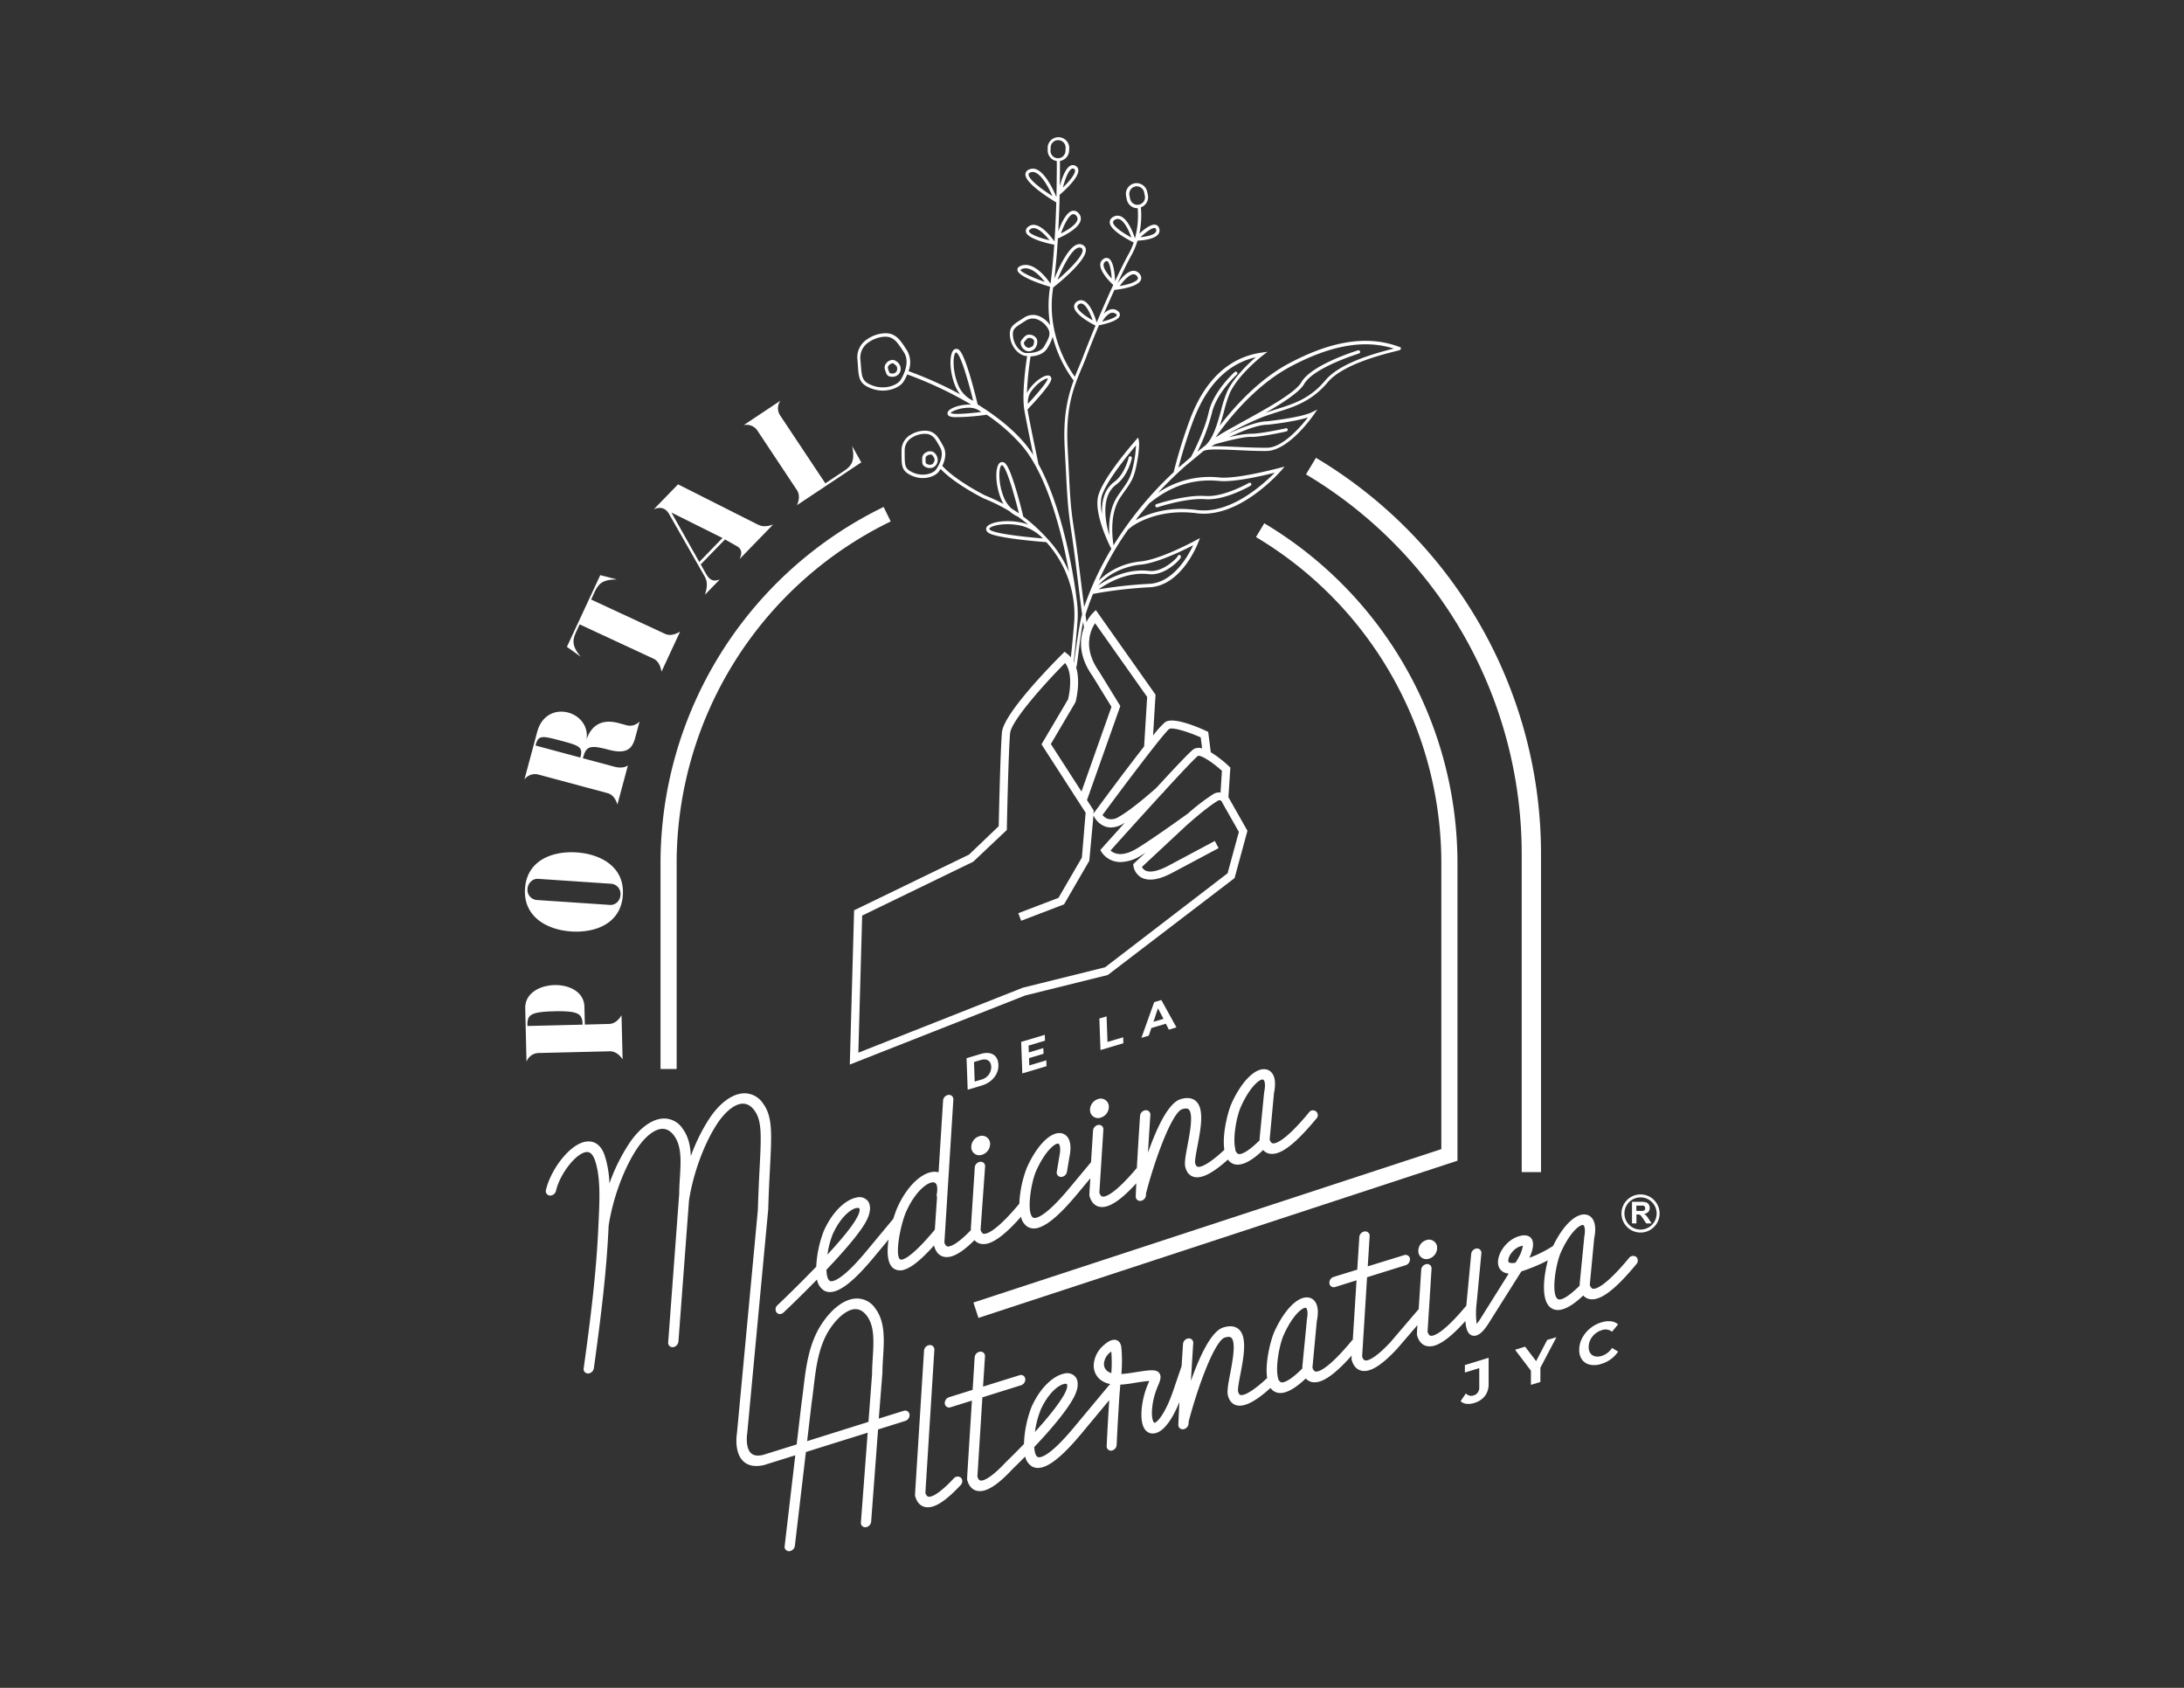<svg id="Capa_1" data-name="Capa 1" xmlns="http://www.w3.org/2000/svg" viewBox="0 0 792 612"><rect x="0" y="0" width="792" height="612" fill="#333333" stroke="none"/><defs><style>.cls-1{fill:#fff;}</style></defs><path class="cls-1" d="M327.68,511.57l-9,2.8L320,497.71c0-1.81.12-3.74.24-5.61.39-6.31.79-12.83-2.79-17.63a8,8,0,0,0-7.7-3.58c-3.92.48-8.17,3.75-11.67,9-4.78,7.13-5.81,15.79-6.72,23.44-.22,1.85-.44,3.67-.71,5.49l-1.75,14.92-12.31,3.84c-2,.42-3.38.18-4.31-.74-1.75-1.72-1.55-5.61-1.31-7.11l7.62-81.25c.16-5.8.41-10.62.63-14.87.64-12.54,1-18.83-2.55-23.54a8,8,0,0,0-7.7-3.58c-3.93.49-8.17,3.75-11.67,9a65.87,65.87,0,0,0-6.78,13.72c-.15-3.68-.86-7.15-3-10a8,8,0,0,0-7.71-3.58c-3.92.49-8.17,3.76-11.66,9A67.09,67.09,0,0,0,221,429.11a36.84,36.84,0,0,0-1.76-10.28c-1.8-5.06-5.2-5.2-7.06-4.83-5.95,1.17-12.61,10.5-14.18,17.44a1.6,1.6,0,0,0,1.38,2.06,2.22,2.22,0,0,0,2.25-1.73c1.34-5.94,7-13.31,10.73-14,.54-.1,2.19-.43,3.35,2.84,2.13,6,1.73,14.36,1.39,21.75l-.11,2.4c-.73,17-3,34.68-5.32,51.35a1.58,1.58,0,0,0,1.58,1.9,1.77,1.77,0,0,0,.56-.09,2.29,2.29,0,0,0,1.55-1.83c2.3-16.71,4.61-34.47,5.35-51.59,1.49-9.92,5.57-21,10.39-28.15,2.72-4.05,5.93-6.67,8.59-7,1.79-.22,3.38.58,4.71,2.37,2.86,3.84,2.52,9.44,2.15,15.37-.12,1.93-.24,3.92-.24,5.71l-4,53.9a1.58,1.58,0,0,0,1.72,1.77,1.72,1.72,0,0,0,.44-.09,2.28,2.28,0,0,0,1.56-2l3.81-50.81s0-.08,0-.13c1.49-9.94,5.57-21,10.4-28.22,2.72-4.06,5.93-6.67,8.59-7,1.79-.23,3.38.57,4.72,2.37,2.81,3.77,2.52,9.27,1.9,21.32-.22,4.27-.46,9.11-.62,14.83l-7.59,81c-.05.27-1.1,6.72,2.21,10,1.72,1.7,4.18,2.22,7.51,1.51l11.44-3.57-3.85,32.91a1.58,1.58,0,0,0,1.63,1.86,2.36,2.36,0,0,0,.52-.09,2.28,2.28,0,0,0,1.55-1.87l4-34,22.4-7L312.2,552a1.58,1.58,0,0,0,1.71,1.77,2.24,2.24,0,0,0,2-2l2.51-33.47,9.85-3.08a2.23,2.23,0,0,0,1.55-2.39A1.59,1.59,0,0,0,327.68,511.57Zm-11.19-19.16c-.12,1.93-.25,3.92-.24,5.71l-1.31,17.43-22.24,7,1.61-13.75c.27-1.8.49-3.66.72-5.56.89-7.51,1.82-15.28,6-21.52,2.72-4.05,6-6.66,8.59-7,1.8-.22,3.38.58,4.72,2.38C317.2,480.88,316.85,486.48,316.49,492.41Z"/><path class="cls-1" d="M283.32,476.39a2.08,2.08,0,0,0,.85-.51c.47-.43,5.93-5.6,12.11-11.93a5.9,5.9,0,0,0,2.55,4c3.78,2.08,9.55-1.8,18.18-12.22l5.22-6.27v0c-.68,4.66-.49,9.21,2.15,10.68a4.43,4.43,0,0,0,3.6.22c2.72-.86,6.23-3.74,10.72-8.75l.07.24c.82,2.89,2.54,3.72,3.83,3.91a5.85,5.85,0,0,0,2.61-.26c2.26-.71,4.94-2.63,8.18-5.83a4.1,4.1,0,0,0,2.72,1.4,5.88,5.88,0,0,0,2.43-.29c3-.95,6.87-4.09,11.72-9.6a5.56,5.56,0,0,0,2.45,3.7,4.91,4.91,0,0,0,4,.24c3.53-1.1,8.15-5.18,14.16-12.44l4.53-5.43-.29,4.48-.07,1.69.07.28c.85,3,2.66,3.78,4,3.93a6,6,0,0,0,2.43-.29c2.79-.87,6.24-3.6,10.53-8.28-.09,1.71-.16,3.29-.21,4.68a1.57,1.57,0,0,0,1.78,1.69,1.72,1.72,0,0,0,.38-.08,2.27,2.27,0,0,0,1.56-2c0-.19,0-.41,0-.61,3.64-13.9,9.67-29.48,13.11-30.55,1.7-.53,2.2-.09,2.36.06,1.77,1.6.46,8.49-.41,13.05-.76,4.05-1.18,6.41-.79,7.93.65,2.54,2.2,3.34,3.38,3.57,2.8.53,6.77-1.56,12.06-6.35h0a4.06,4.06,0,0,0,1.24,1.2c3.53,2.22,8.54-1.79,11.54-4.66a4,4,0,0,0,2.78,1.39,6.13,6.13,0,0,0,2.33-.29c3.52-1.1,8.1-5.15,14.12-12.42a1.76,1.76,0,1,0-2.68-2.22c-8.77,10.59-12.12,11.2-12.92,11.13-.22,0-.83-.07-1.28-1.42v0l1.57-16.79c1.48-7.17-1.78-8.41-2.82-8.62-3.84-.77-8.9,4.21-12.61,12.44-1.26,2.84-3.43,11.13-2.57,16.73h0c-5.16,4.84-8.33,6.39-9.58,6.15-.18,0-.65-.12-1-1.27-.2-.8.38-3.84.84-6.28,1.2-6.3,2.56-13.45-.56-16.26-1.34-1.2-3.24-1.43-5.64-.68-4.42,1.38-8.65,10.6-11.75,19.37q.36-6.09.86-13.63a1.58,1.58,0,0,0-1.74-1.75,2.23,2.23,0,0,0-2,2.05q-.72,11-1.16,18.87c-8.35,9.93-11.56,10.48-12.34,10.39-.2,0-.81-.08-1.25-1.42l1.45-22.83a1.58,1.58,0,0,0-1.74-1.75,2.27,2.27,0,0,0-2,2.06l-.74,11.46-7.6,9.12c-10.15,12.27-13.05,11.16-13.35,11-2.56-1.43-.86-12.72,1.08-17,3.3-7.35,6.9-10.08,8-9.85.43.09,1.09,1.36.36,4.8l-.89,5.33a1.59,1.59,0,0,0,1.52,1.95,2.22,2.22,0,0,0,2.15-1.86l.88-5.23c1.53-7.26-1.75-8.52-2.79-8.74-3.85-.79-8.92,4.22-12.61,12.45a41,41,0,0,0-2.75,13.07c-8.69,10.45-12,11-12.8,10.92-.21,0-.81-.08-1.25-1.41L357.23,423a1.58,1.58,0,0,0-1.74-1.75,2.27,2.27,0,0,0-2,2.06l-1.41,21.84,0,.89c-5.57,5.78-7.84,6-8.41,5.92s-.91-.54-1.2-1.41l3.25-51.83A1.57,1.57,0,0,0,344,397a2.24,2.24,0,0,0-2,2l-1.64,26.09a2.72,2.72,0,0,0-.51-.13c-4-.74-10.21,3.49-14.49,13a39.25,39.25,0,0,0-1.39,3.92h0l-9.63,11.6c-10.15,12.26-13.06,11.14-13.35,11-.85-.48-1.23-2-1.29-4.09,5.95-6.23,11.85-13,14.2-17.2s1.59-6.48,1-7.47a3.92,3.92,0,0,0-4.3-1.5c-3.25.59-8.28,4.15-11.84,12.07a41,41,0,0,0-2.76,13c-7.08,7.36-13.93,13.84-14.05,13.95a2,2,0,0,0-.31,2.7A1.64,1.64,0,0,0,283.32,476.39ZM450,401.28c2.9-6.45,6-9.36,7.51-9.82a1.21,1.21,0,0,1,.52,0c.44.09,1.09,1.35.38,4.71l-1.6,16.31-.05,1c-4.42,4.4-7,5.4-7.89,4.85a2.34,2.34,0,0,1-.88-1.35c0-.05,0-.11,0-.17a1.62,1.62,0,0,0-.09-.38c0-.05,0-.09,0-.14C447.05,412.41,448.43,404.73,450,401.28Zm-121.3,37.88c3.33-7.4,7.93-10.81,10-10.43,1.28.24,1.36,2.38,1,4.3a1.8,1.8,0,0,0,.11,1L339,445.88c-10,12-12.41,10.87-12.51,10.81C324.42,455.53,326.41,444.24,328.69,439.16ZM302,447.47c2.49-5.51,5.89-8.64,8.19-9.36l.44-.1c.17,0,.78-.12,1,.15s.23,1.41-1,3.58c-1.76,3.21-5.92,8.14-10.57,13.17A31.85,31.85,0,0,1,302,447.47Z"/><path class="cls-1" d="M345.85,536.08c-6.06,6.48-8.47,6.7-9.07,6.62s-.91-.55-1.2-1.41l3.25-51.83a1.58,1.58,0,0,0-1.74-1.74,2.21,2.21,0,0,0-2,2L331.9,540.6l-.08,1.69.08.28c.82,2.89,2.54,3.72,3.84,3.91a6,6,0,0,0,2.61-.26c2.68-.84,5.93-3.36,10-7.72a1.93,1.93,0,0,0,.12-2.69A1.87,1.87,0,0,0,345.85,536.08Z"/><path class="cls-1" d="M593.34,455.72a1.91,1.91,0,0,0-2.64.46c-8.75,10.59-12.1,11.18-12.92,11.13-.2,0-.8-.08-1.26-1.43,0,0,0,0,0-.05l1.59-16.78c1.46-7.16-1.78-8.41-2.82-8.62-3.66-.75-8.44,3.77-12.08,11.33,0,0,0,0,0,0a44.46,44.46,0,0,1-8.6,4.31c1-2.1,2-5.26.73-7-.6-.82-1.89-1.64-4.62-.79-4.78,1.49-8,6.79-7.43,10.18a3.72,3.72,0,0,0,2.51,3.05,5.84,5.84,0,0,0,1.31.29l-9.79,15.63a18.92,18.92,0,0,1-1.82,2.59,29.31,29.31,0,0,1,0-7.6l1.7-17.94a1.6,1.6,0,0,0-1.69-1.8,2.25,2.25,0,0,0-2,2l-1.69,17.9c0,.28-.06.56-.07.83-8.72,10.48-12,11-12.82,10.94-.2,0-.81-.09-1.24-1.43l.45-7.19.14-2.11.85-13.53a1.57,1.57,0,0,0-1.74-1.75,2.27,2.27,0,0,0-2,2.05l-.92,14.28-10.25,12c-6.06,6.48-8.47,6.7-9.06,6.62s-.92-.56-1.2-1.42l1.79-28.75,14-4.37a2.22,2.22,0,0,0,1.54-2.39,1.59,1.59,0,0,0-2.13-1.25L496,459.17h0l.68-10.91a1.58,1.58,0,0,0-1.74-1.75,2.23,2.23,0,0,0-2,2.05l-.75,11.8h0L483.64,463a2.23,2.23,0,0,0-1.54,2.4,1.58,1.58,0,0,0,2.13,1.24l7.7-2.4-1.36,21.55a2.78,2.78,0,0,0-.43.41c-8.78,10.59-12.12,11.2-12.93,11.12-.21,0-.82-.06-1.27-1.41v0l1.57-16.79c1.49-7.16-1.77-8.41-2.81-8.62-3.84-.77-8.91,4.21-12.61,12.46-1.26,2.82-3.43,11.1-2.58,16.71h0c-5.16,4.84-8.33,6.39-9.59,6.15-.18,0-.65-.12-.94-1.27-.21-.8.37-3.83.84-6.28,1.2-6.3,2.55-13.45-.57-16.26-1.33-1.2-3.23-1.43-5.64-.68-4.42,1.38-8.65,10.6-11.74,19.37.1-1.66.2-3.4.32-5.23h0s0-.08,0-.14v-.05c.16-2.58.33-5.31.52-8.21A1.58,1.58,0,0,0,431,485.3a2.24,2.24,0,0,0-2,2.05c-.18,2.83-.35,5.48-.51,8v0l-3.05,8.93c-3.05,8.92-6.1,11.69-6.81,11.62-.17,0-1.25-1.14-.79-5.58a26.14,26.14,0,0,1,2.13-7.91c.72-1.75,1.33-3.26.45-4.51-1.05-1.45-3.21-1.18-8-.45l-1.07.17c-.76.12-1.51.24-2.27.34s-1.63.18-2.43.24a54.23,54.23,0,0,0,0-9.62c-.29-2.49-1.87-2.78-2.53-2.78-1.41,0-2.78,1-3.91,2a10.2,10.2,0,0,0-3.54,6.64,6.54,6.54,0,0,0,2.12,5.63,8,8,0,0,0,3.9,1.78v0a1.87,1.87,0,0,0-.53.45l-12.49,15c-10.14,12.26-13.05,11.16-13.35,11-.78-.42-1.16-1.8-1.26-3.62,5.11-5.38,11.29-12.43,14.17-17.67,2.31-4.2,1.59-6.48,1-7.45a3.9,3.9,0,0,0-4.31-1.5c-3.22.6-8.26,4.12-11.84,12.07a41.2,41.2,0,0,0-2.75,13.45c-3.66,3.8-6.5,6.52-6.62,6.64-6.06,6.48-8.48,6.7-9.07,6.62s-.9-.56-1.2-1.43l1.81-28.74,14-4.38a2.23,2.23,0,0,0,1.55-2.39,1.59,1.59,0,0,0-2.14-1.24l-13.17,4.11h0l.7-10.92a1.58,1.58,0,0,0-1.74-1.75,2.25,2.25,0,0,0-2,2.05l-.74,11.8h0l-8.55,2.67a2.25,2.25,0,0,0-1.54,2.39,1.59,1.59,0,0,0,2.14,1.24l7.69-2.4-1.68,26.88-.07,1.7.06.27c.82,2.89,2.54,3.73,3.85,3.92a6,6,0,0,0,2.61-.26c2.67-.84,5.91-3.34,9.91-7.63.22-.22,2.08-2,4.65-4.61a5.54,5.54,0,0,0,2.44,3.6c3.79,2.09,9.56-1.78,18.19-12.2l9.83-11.82v0c-.3,5-.66,10.86-.91,16.55A1.57,1.57,0,0,0,403,526a2,2,0,0,0,.37-.08,2.24,2.24,0,0,0,1.57-2c.26-5.67.59-11.23.91-16.48.1-1.67.25-3.33.4-5,0-.14,0-.25,0-.39.9,0,1.79-.14,2.66-.24s1.59-.23,2.38-.36l1.06-.18c1.05-.16,3.21-.48,4.42-.54-.1.24-.2.48-.29.72a30.25,30.25,0,0,0-2.43,9.09c-.8,8,2.3,9.11,3.65,9.22,3.36.29,6.9-3.81,10-11.38-.17,3.14-.3,5.88-.39,8.16a1.58,1.58,0,0,0,1.79,1.7,1.63,1.63,0,0,0,.37-.08,2.26,2.26,0,0,0,1.56-2c0-.19,0-.41,0-.61,3.65-13.91,9.67-29.48,13.11-30.55,1.71-.53,2.2-.09,2.37.06,1.77,1.6.46,8.49-.41,13.06-.77,4-1.19,6.4-.8,7.92.66,2.54,2.2,3.34,3.38,3.57,2.81.53,6.78-1.56,12.06-6.35h0a4.14,4.14,0,0,0,1.24,1.19c3.54,2.23,8.55-1.79,11.55-4.63a4.1,4.1,0,0,0,2.78,1.38,6.21,6.21,0,0,0,2.31-.3c3-.94,6.77-4,11.56-9.4l-.07,1.38.08.26c.82,2.9,2.55,3.73,3.83,3.92a5.85,5.85,0,0,0,2.61-.26c2.69-.84,5.95-3.38,10.08-7.81l7.3-8.51-.12,1.78-.07,1.68.08.28c.84,3,2.65,3.8,4,3.93a5.85,5.85,0,0,0,2.43-.28c2.9-.91,6.53-3.8,11.08-8.87.19,3.17,1.06,4.94,2.59,5.29a2.78,2.78,0,0,0,1.46-.08c1.85-.58,3.5-2.94,4.8-5.07L551.7,461a62,62,0,0,0,9.6-4c-1.52,5.83-2.66,14.88,1.33,17.36,3.53,2.22,8.54-1.79,11.52-4.63a4.09,4.09,0,0,0,2.8,1.38,6,6,0,0,0,2.31-.3c3.53-1.1,8.1-5.13,14.14-12.43A1.87,1.87,0,0,0,593.34,455.72Zm-216,55.55c2.49-5.53,5.88-8.64,8.19-9.36.14,0,.29-.09.44-.12s.77-.12.95.15.24,1.43-.94,3.58c-2.17,3.92-6.47,9.09-10.67,13.69A32.85,32.85,0,0,1,377.36,511.27ZM403,497.89a4.61,4.61,0,0,1-1.57-.86,3.19,3.19,0,0,1-1.07-2.8,5.68,5.68,0,0,1,2-3.67c.25-.23.46-.39.63-.52A49,49,0,0,1,403,497.89Zm70.89-18.95-1.59,16.3-.05,1c-4.43,4.41-7,5.43-7.9,4.86a2.38,2.38,0,0,1-.87-1.35c0-.05,0-.12-.05-.17a1.24,1.24,0,0,0-.09-.38.7.7,0,0,1,0-.14c-.76-3.82.61-11.51,2.18-15,2.89-6.45,6-9.34,7.51-9.8a1.24,1.24,0,0,1,.51-.07C473.9,474.32,474.55,475.58,473.84,478.94Zm76.74-22.79-1,1.64a4,4,0,0,1-2.16.08.62.62,0,0,1-.48-.57c-.24-1.48,1.66-4.55,4.35-5.39a3.73,3.73,0,0,1,.91-.19A12,12,0,0,1,550.58,456.15Zm23.85-7.25-1.6,16.28-.05,1c-4.44,4.43-7,5.43-7.89,4.86-2.54-1.58-.83-12.66,1.11-17,2.91-6.45,6-9.34,7.53-9.8a1,1,0,0,1,.52-.05C574.46,444.26,575.14,445.52,574.43,448.9Z"/><path class="cls-1" d="M355.09,412a4.13,4.13,0,0,0-2.84,4.41,2.92,2.92,0,0,0,3.93,2.28,4.11,4.11,0,0,0,2.84-4.4A2.93,2.93,0,0,0,355.09,412Z"/><path class="cls-1" d="M398.15,398.53a4.13,4.13,0,0,0-2.84,4.41,2.92,2.92,0,0,0,3.93,2.28,4.11,4.11,0,0,0,2.84-4.4A2.93,2.93,0,0,0,398.15,398.53Z"/><path class="cls-1" d="M518.29,456.37a4.13,4.13,0,0,0,2.84-4.41,2.93,2.93,0,0,0-3.93-2.29,4.13,4.13,0,0,0-2.84,4.41A2.93,2.93,0,0,0,518.29,456.37Z"/><path class="cls-1" d="M316.1,140.9a11.8,11.8,0,0,0,3.44.71c3.77.2,7-1.47,8.07-3.17a17.81,17.81,0,0,0,1.39-2.68,138.88,138.88,0,0,1,23.18,10.94l-.5,0c-3.73-.06-7.72,1.39-8.06,2.93a1.17,1.17,0,0,0,.82,1.34,5.45,5.45,0,0,0,1.73.29,78.82,78.82,0,0,0,10.95-.79l.71-.09a64.88,64.88,0,0,1,13,11.47c9.46,11.36,14.55,33.08,16.82,45.57a41,41,0,0,0-8-12.27l-.4-.44c-.08-.08-.14-.17-.23-.25a63.87,63.87,0,0,0-8-7.2l0-.2c-.4-1.68-4-16.46-6.37-18.89a1.49,1.49,0,0,0-2-.41c-1.76,1.15-1.94,7.46.37,13.17a11,11,0,0,0,.91,1.82,66.39,66.39,0,0,0-6.61-3.08c-.07,0-10.62-5.29-15.61-10.75.92-1.89,1.73-4.65.36-7.13-1.63-3-2.45-4.23-4.07-5.08h0c-1.9-1-5.31-.59-7.75.93a6.46,6.46,0,0,0-3.32,5.76c0,.66,0,1.26,0,1.82.05,3.75.07,5.64,3.76,7.28a9.93,9.93,0,0,0,3.43.83c2.86.15,5.32-1,6.27-2.26.14-.19.4-.56.69-1.05,5.22,5.5,15.28,10.52,15.72,10.73a64.26,64.26,0,0,1,9.25,4.59,11.32,11.32,0,0,0,3.09,2c1.4,1,2.65,2,3.76,2.89a15.27,15.27,0,0,0-2.11-.66c-6-1.38-12.2-.22-13.07,1.7-.14.31-.36,1.13.72,1.91,2.71,1.94,18.5,3.21,21,3.4a39.21,39.21,0,0,1,10.13,28.53c-.21,2.75-1.13,13.74-1.74,16.58l1.2.07c.61-2.84,1.52-13.81,1.73-16.56a37.25,37.25,0,0,0-.4-8.42s0,0,0,0c0-.34-3.58-30.07-13.86-48.66a.69.69,0,0,0,0-.25c0-.13-2.7-12.66-3.85-19.13,0-.1,0-.22,0-.32l.26-.27c.8-.83,7.77-8.16,8.28-10.42a1.18,1.18,0,0,0-.61-1.48c-1.5-.66-5.19,1.8-7.44,5a8.94,8.94,0,0,0-.74,1.28,119.88,119.88,0,0,1,1.32-13.3c1.92-.1,4.8-.69,6.19-3.15a15.84,15.84,0,0,0,1.83-4,45.72,45.72,0,0,0,7.61,15.91c-2.11,5.67-3.86,12.73-3.26,24.16l.37,7c.61,11.87.77,15.06,2,23.31.88,5.73,1.62,11.7,2.39,18,.51,4.07,1,8.18,1.57,12.32-1.23,3.91-2.58,15.67-3.25,19l1.2.07c.51-2.55,1.6-13.38,2.44-16.27.39,2.77.81,5.56,1.27,8.35l.89-2c-.62-3.72-.83-5.38-1.33-9.08.77-2.41,1.67-4.92,2.71-7.5a158.41,158.41,0,0,1,20.57-2.41c11.56-.57,17.41-15.7,17.65-16.34l.57-1.51-1.41.78c-.13.07-12.82,7-20.1,7.71a25.36,25.36,0,0,0-15.17,6.91A115.23,115.23,0,0,1,409.1,192l1.24-1c.09-.07,8.85-6.84,23.67-4.9,6.4.84,13.72-1.57,21.18-7a60.81,60.81,0,0,0,9.4-8.45l1.26-1.47-1.87.5c-.15,0-15.16,4.09-21.73,3.45a33.36,33.36,0,0,0-22.33,5.55q4.54-4.91,10-9.77l6.66-5.5h0a1.17,1.17,0,0,0,.5-.1c1.57-.55,6.79-.31,11.85-.08,3.58.17,7.29.34,10.41.29,8.05-.12,16.74-12.64,17.1-13.18l1.27-1.85-2,1c-4.16,2-16.26,3.27-16.38,3.29-3.25,0-9.08,2.24-14.1,4.57a111.9,111.9,0,0,1,12.13-5.93c1.94-.76,3.92-1.37,5.83-2,6.14-1.92,12.49-3.9,18.31-10.83,5.38-6.41,19.62-10,24.3-11.17,2.11-.53,2.15-.54,2.18-1l0-.44-.43-.16c-11.42-4.35-24.61-2.36-40.33,6.06-11.16,6-20,16.13-24.89,22.48.6-1.81,1.12-3.69,1.61-5.48a42.85,42.85,0,0,1,2.15-6.61c3.24-6.71,11.68-13.27,11.77-13.34l1.79-1.38-2.24.32c-17,2.45-23.42,18.1-25.52,23.25a185.1,185.1,0,0,0-6.24,19.91l-.06.2a130.76,130.76,0,0,0-21.81,26.53c0-.17,0-.4-.09-.76-.32-2.71-1.31-11,2.66-16.75.54-.79,1-1.48,1.47-2.11,2.5-3.54,3.44-4.87,4.45-10.15,1.18-6.13.74-8.14.72-8.22l-.27-1.12-.76.86c-.51.57-12.42,14.12-13.79,20.67s4.25,17.64,4.49,18.11l.36.7a112.09,112.09,0,0,0-9.86,21.09c-.43-3.31-.84-6.61-1.24-9.88-.78-6.33-1.52-12.32-2.41-18.06-1.26-8.19-1.43-11.37-2-23.19l-.36-7c-.77-14.51,2.34-21.86,5.07-28.35.61-1.42,1.18-2.77,1.7-4.17,1.19-3.19,2.8-7.22,4.6-11.48,1.67-.32,7.1-1.52,7.56-3.52a1.62,1.62,0,0,0-.82-1.71,2.89,2.89,0,0,0-2.44-.55,5.54,5.54,0,0,0-2.51,1.57c1.25-2.91,2.55-5.84,3.82-8.62l.73-.08c.8-.09,7.79-.94,8.85-3.5a2.12,2.12,0,0,0-.47-2.24,2.7,2.7,0,0,0-2.32-1.11c-2.16.14-4.44,2.83-5.69,4.56,1.93-4.16,3.75-7.84,5.17-10.4a23.88,23.88,0,0,0,1.75-4h0c.12-.36.27-.73.38-1.09,1.55-.07,6.11-.43,7.52-2.36a2.25,2.25,0,0,0,.32-2.06,1.76,1.76,0,0,0-1.31-1.34c-1.63-.38-4.2,1.66-5.89,3.23a32.3,32.3,0,0,0,.55-9.55,3.91,3.91,0,0,0,2.54-4.47L416,69.49a3.94,3.94,0,0,0-4.63-3,3.92,3.92,0,0,0-3,4.62l.26,1.27a3.88,3.88,0,0,0,1.69,2.47,3.79,3.79,0,0,0,1.93.64c.11,0,.22,0,.33,0a32.25,32.25,0,0,1-1,10.93c-.63-1.92-2.49-6.88-5.19-8a3,3,0,0,0-2.73.25,2.15,2.15,0,0,0-1.23,2c.13,3,7.69,6.77,8.56,7.18l.13.07a23.63,23.63,0,0,1-1.74,4c-1.39,2.49-3.15,6-5,10.06-.08-2.08-.46-7.29-2.36-8.28a1.75,1.75,0,0,0-1.88.22A2.46,2.46,0,0,0,399,95.76c-.22,2.86,3.9,6.8,4.37,7.24l.34.31c-2,4.33-4.09,9.09-6,13.62-.43-1.44-2.21-7-4.87-7.92a2.47,2.47,0,0,0-2.33.35,2.14,2.14,0,0,0-1,1.93c.21,2.87,6.73,6.25,7.48,6.62l.28.15c-1.71,4.09-3.26,8-4.41,11-.51,1.37-1.08,2.71-1.67,4.12q-.7,1.65-1.41,3.42c-2.22-3-10.36-15.31-7.94-31.79,0-.18.05-.38.07-.56l.57-.45c1.19-.94,11.63-9.34,11.3-13.31a2,2,0,0,0-1.11-1.66,2.47,2.47,0,0,0-2.19-.12c-3.27,1.23-6.66,8.72-8.15,12.4.57-4.7,1-9.73,1.29-14.64l.39-.17c.74-.32,7.22-3.22,7.89-6.49a2.78,2.78,0,0,0-.79-2.53,2.31,2.31,0,0,0-2.28-.82c-2.27.54-4.15,4.92-5.06,7.44.25-4.77.41-9.33.5-13.28l.54-.46c.66-.57,6.5-5.67,6.23-8.53a1.85,1.85,0,0,0-1-1.49,1.92,1.92,0,0,0-1.8-.09c-1.89.85-3.23,4.89-3.92,7.45.08-4.55.07-7.89.06-9.14a3.91,3.91,0,0,0,3.31-3.65l.06-1a3.92,3.92,0,0,0-7.82-.43l0,1.06a3.9,3.9,0,0,0,3.31,4.06c0,1.54,0,6.51-.14,13.06-1-2.35-3.8-8.54-7.15-10a3.35,3.35,0,0,0-2.77,0,1.93,1.93,0,0,0-1.33,1.67c-.21,3.26,8.91,8.87,10.75,10l.45.27c-.13,4.32-.33,9.19-.65,14.16-.73-1-4-5.51-7.09-6a3,3,0,0,0-2.5.72,1.8,1.8,0,0,0-.76,1.86c.65,2.53,8.35,4.2,9.89,4.51l.38.07c-.33,4.81-.77,9.67-1.37,14.15-.58-.88-5.71-8.4-10.67-6.52-1.13.42-1.35,1-1.33,1.49.07,2.27,8,5,11.38,6l.46.14-.09.68a42.78,42.78,0,0,0,.13,13.27,9.21,9.21,0,0,0-3.37-3,5.83,5.83,0,0,0-6,.19l-1.36.88c-2.86,1.81-4.3,2.72-3.8,6.33.57,4.12,3.67,6.56,5.69,6.74l.32,0h.17c-.44,2.79-2,13.87-1,19.72.81,4.54,2.35,12,3.22,16.18a39.12,39.12,0,0,0-2.91-4c-4.65-5.59-10.93-10.4-17.25-14.32l-.15-.62c-.39-1.68-4-16.46-6.36-18.89a1.5,1.5,0,0,0-2-.41c-1.76,1.16-1.94,7.46.36,13.17a12,12,0,0,0,1.8,3.07,141.84,141.84,0,0,0-18.72-8.4,8.69,8.69,0,0,0-.53-7.47c-2.2-3.43-3.29-4.91-5.29-5.8h0c-2.35-1.05-6.4-.28-9.22,1.74a7.74,7.74,0,0,0-3.52,7.14c.08.8.13,1.53.19,2.21C311.39,137.11,311.56,139.23,316.1,140.9Zm23.28,29.41c-1.1,1.47-4.77,2.59-8.25,1.05-3-1.33-3-2.46-3.06-6.21q0-.84,0-1.83a5.3,5.3,0,0,1,2.76-4.72c2.33-1.45,5.23-1.59,6.57-.89s1.93,1.63,3.57,4.6C342.76,165.61,339.73,169.84,339.38,170.31Zm27.36,14a10.8,10.8,0,0,1-2.7-3.91c-2.22-5.51-1.85-11.06-.81-11.74l.08,0a.89.89,0,0,1,.41.27c1.7,1.72,4.52,12.1,5.78,17.2Q368.21,185.25,366.74,184.35Zm-7.66,7.83c-.15-.11-.39-.31-.32-.45.39-.87,3.69-1.8,7.83-1.58a22.92,22.92,0,0,1,3.88.55,16.5,16.5,0,0,1,7.71,4.56C372.41,194.78,361,193.57,359.08,192.18ZM374,141.86c2.29-3.25,5.3-4.78,5.93-4.61,0,0,0,.08,0,.15-.3,1.33-4.27,5.91-7.17,9A6.72,6.72,0,0,1,374,141.86Zm92.31,13.46c-.1,0-9.59,2.08-12.71,1.94a38.16,38.16,0,0,0-7.94,1.3c4.77-2.27,10.39-4.52,13.76-4.55.49,0,9.67-1,14.88-2.65-2.64,3.4-9.14,11-14.94,11-3.08,0-6.77-.12-10.34-.29-3.87-.18-7.38-.34-9.77-.22.43-.24.92-.52,1.45-.8,1.3-.37,10-2.77,12.84-2.64,3.29.15,12.63-1.88,13-2a.6.6,0,0,0-.25-1.17ZM467.84,133c14.6-7.82,26.92-10,37.6-6.61-5.35,1.35-19.23,4.86-24.83,11.53s-11.49,8.51-17.74,10.46c-1.29.4-2.62.84-3.94,1.3,6.43-3.7,12.34-7.53,14-10.44,3.41-6,19.71-11,19.87-11.06a.59.59,0,0,0-.34-1.14c-.69.21-16.93,5.22-20.57,11.61-2.2,3.86-13.48,10-21.72,14.53-3.56,2-6.63,3.63-8.23,4.72h0l-.17.13-.93.54C444.44,153.36,454.51,140.13,467.84,133Zm-34.79,18.64c1.94-4.76,7.66-18.76,22.35-22.11-2.74,2.36-7.87,7.21-10.32,12.29a43.89,43.89,0,0,0-2.23,6.81c-1,3.57-2.05,7.48-3.72,10.32l-.53.81a9.73,9.73,0,0,1-1.5,1.77h0c-1,.76-1.95,1.53-2.89,2.3a69.83,69.83,0,0,0,5.25-14c1.68-7.42,9.05-14,9.12-14.09a.6.6,0,0,0-.79-.89c-.31.28-7.73,6.93-9.49,14.71-1.59,7-5.83,15.07-6.41,16.14-.92.78-1.83,1.56-2.72,2.35l-1.83,1.52A171.09,171.09,0,0,1,433.05,151.62Zm-16.14,30.74.18-.13c3.91-3,12-9.13,25-7.86,5.38.54,15.81-1.87,20.18-3-4,4.08-16,15.13-28.15,13.54-1.14-.15-2.24-.25-3.3-.31a35.13,35.13,0,0,0-19,4C413.38,186.5,415.79,183.65,416.91,182.36Zm-14.63,11.72c-1.25-4.16-3.44-14.05,2.53-18.42,4.2-3.09,5.59-9.27,5.65-9.54a.6.6,0,0,0-1.17-.25c0,.06-1.35,6-5.19,8.82s-4.65,7.37-4.45,11.62a15,15,0,0,1-.25-5.83c1.08-5.2,9.64-15.6,12.55-19a37.81,37.81,0,0,1-.79,6.35c-1,5-1.79,6.21-4.25,9.7-.44.62-.94,1.32-1.48,2.12C402.26,184.24,402.05,190.19,402.28,194.08Zm11.41,10.64c6.08-.62,15.4-5.17,19-7.05-1.8,3.84-7.23,13.61-15.92,14a165.37,165.37,0,0,0-18.38,2c3.24-2.3,10.29-6.44,18.16-5.51,4.58.54,9-2.93,10.94-5.07.72-.8.81-1.12.74-1.42a.58.58,0,0,0-.71-.44.57.57,0,0,0-.45.48c-.46.82-5.42,5.87-10.38,5.27-7.91-.94-14.84,2.83-18.42,5.29C401.45,208.4,407.4,205.36,413.69,204.72ZM411,99.46h.18a1.53,1.53,0,0,1,1.13.66c.43.54.38.86.3,1-.51,1.23-3.9,2.15-6.58,2.58C407.28,102,409.38,99.56,411,99.46Zm7.66-16.78.14,0c.09,0,.3.07.44.52a1.08,1.08,0,0,1-.14,1c-.82,1.12-3.55,1.62-5.52,1.8C415.37,84.34,417.6,82.62,418.68,82.68ZM411,73.82a2.71,2.71,0,0,1-1.17-1.73l-.26-1.26a2.75,2.75,0,0,1,2.81-3.27,2.75,2.75,0,0,1,1.35.45,2.67,2.67,0,0,1,1.17,1.72l.26,1.26a2.7,2.7,0,0,1-.39,2.05A2.73,2.73,0,0,1,413,74.21,2.7,2.7,0,0,1,411,73.82Zm-7.34,6.77c0-.22,0-.54.65-.9a1.88,1.88,0,0,1,1.11-.31,2,2,0,0,1,.57.13c1.86.75,3.47,4.28,4.29,6.6C407.31,84.54,403.68,82.11,403.62,80.59Zm-3.44,15.26a1.33,1.33,0,0,1,.61-1,.91.91,0,0,1,.51-.19.28.28,0,0,1,.15,0c.94.49,1.49,3.63,1.67,6.35C401.78,99.58,400.07,97.34,400.18,95.85Zm2.92,17.56a2.07,2.07,0,0,1,.49,0,1.77,1.77,0,0,1,1,.38c.1.07.41.33.37.5-.16.71-2.67,1.69-5.3,2.32C400.47,115.31,401.81,113.71,403.1,113.41Zm-12.44-2.2c0-.21,0-.52.53-.87a1.36,1.36,0,0,1,.88-.29,1.17,1.17,0,0,1,.36.08c1.58.57,3,3.82,3.78,6C393.73,114.75,390.76,112.61,390.66,111.21Zm.2-21.35a1.69,1.69,0,0,1,.64-.11,1.24,1.24,0,0,1,.55.16.84.84,0,0,1,.5.72c.19,2.19-4.94,7.31-9.11,10.85C385.12,97.36,388.26,90.84,390.86,89.86Zm-1.8-12.2a1.06,1.06,0,0,1,.26,0,1.3,1.3,0,0,1,.88.5,1.55,1.55,0,0,1,.49,1.47c-.38,1.86-3.75,3.93-6,5C385.76,81.73,387.53,78,389.06,77.66Zm-.36-16.49a.76.76,0,0,1,.35-.07.7.7,0,0,1,.37.12.66.66,0,0,1,.39.57c.13,1.38-2.26,4.16-4.41,6.22C386.15,65.16,387.42,61.75,388.7,61.17ZM381,54.39l0-1a2.72,2.72,0,0,1,5.44.29l-.06,1.06a2.72,2.72,0,1,1-5.43-.3ZM373,63.19c0-.1,0-.39.62-.65a2.28,2.28,0,0,1,1-.18,2.54,2.54,0,0,1,.86.22c2.61,1.11,5,5.91,6.17,8.51C377.68,68.6,372.85,64.92,373,63.19Zm.17,20.66c0-.07-.08-.29.37-.66a1.89,1.89,0,0,1,1.36-.47l.2,0c1.86.26,4.13,2.66,5.5,4.4C377.26,86.34,373.42,85,373.13,83.85Zm-3.07,14s.14-.18.56-.34a3.56,3.56,0,0,1,1.44-.22c2.67.15,5.37,3.08,6.81,4.92C374,100.51,370,98.58,370.06,97.8ZM372,128c-1.61-.15-4.15-2.39-4.61-5.72-.39-2.86.45-3.39,3.25-5.17l1.38-.88a4.67,4.67,0,0,1,4.81-.12c2.18,1.08,3.63,3.19,3.72,4.52s-.33,2.21-1.81,4.83C377.13,128.31,372.54,128,372,128ZM355.8,149.39c-4,.49-9.71,1-10.88.44a.67.67,0,0,1-.16-.1c.17-.43,3.07-1.95,6.9-1.89A6.63,6.63,0,0,1,355.8,149.39Zm-8.36-9.86c-2.22-5.51-1.85-11.06-.82-11.73a.16.16,0,0,1,.09,0,.89.89,0,0,1,.41.27c1.7,1.73,4.54,12.17,5.79,17.24A10.65,10.65,0,0,1,347.44,139.53Zm-32.38-15.45c2.47-1.77,6.07-2.5,8-1.62h0c1.63.72,2.53,1.85,4.77,5.35,2.52,3.93-.86,9.37-1.26,10-1.25,1.92-5.69,3.61-10.1,2-3.82-1.4-3.94-2.92-4.29-7.42q-.08-1-.18-2.22A6.58,6.58,0,0,1,315.06,124.08Z"/><path class="cls-1" d="M338.41,163.84a3,3,0,0,0-2.78.3,2.38,2.38,0,0,0-1.21,2.13v.54c0,1.2,0,2,1.4,2.6a3.24,3.24,0,0,0,1.19.29,2.7,2.7,0,0,0,2.26-.85,3.14,3.14,0,0,0,.54-3.29A3.71,3.71,0,0,0,338.41,163.84Zm-.08,4.29a1.88,1.88,0,0,1-2,.19c-.68-.29-.68-.41-.69-1.52v-.57a1.19,1.19,0,0,1,.65-1.07,2.28,2.28,0,0,1,1.25-.34.89.89,0,0,1,.34.08c.28.14.44.36.93,1.24C339.13,166.77,338.66,167.69,338.33,168.13Z"/><path class="cls-1" d="M321.11,134.61c.38,1.13.64,1.88,2.13,2h.17a3,3,0,0,0,2.95-1.62,3.12,3.12,0,0,0-.51-3.28,3.59,3.59,0,0,0-1.87-1.2,3,3,0,0,0-2.55,1.14,2.37,2.37,0,0,0-.5,2.39Zm1.23-2.15a2.1,2.1,0,0,1,1.39-.74h0c.31.05.53.21,1.26.9.53.49.37,1.51.19,2a1.86,1.86,0,0,1-1.87.8c-.73-.07-.77-.18-1.12-1.23l-.18-.54A1.21,1.21,0,0,1,322.34,132.46Z"/><path class="cls-1" d="M375.92,125.27a3.69,3.69,0,0,0,.13-2.22,3,3,0,0,0-2.25-1.66,2.37,2.37,0,0,0-2.33.74l-.36.4c-.8.89-1.33,1.48-.74,2.86a3.19,3.19,0,0,0,2.54,2,1.56,1.56,0,0,0,.38,0A3.14,3.14,0,0,0,375.92,125.27Zm-4.46-.35c-.29-.68-.21-.76.53-1.59l.38-.42a1.1,1.1,0,0,1,1-.38l.25,0a2,2,0,0,1,1.34.89c.11.3.08.57-.16,1.54-.17.7-1.14,1.06-1.68,1.16A1.9,1.9,0,0,1,371.46,124.92Z"/><path class="cls-1" d="M437,181c7.13.56,16.2-4.7,16.59-4.93a.59.59,0,0,0-.6-1c-.09,0-8.93,5.15-15.62,4.78l-.28,0c-7-.54-17.3,2.81-17.73,2.95a.6.6,0,0,0-.38.75.59.59,0,0,0,.53.41.83.83,0,0,0,.22,0C419.85,183.89,430.26,180.48,437,181Z"/><path class="cls-1" d="M355.65,382.16l-5.14,1.54.41,11.43,5.14-1.54c3.71-1.11,6.17-4.12,6-7.58S359.36,381.05,355.65,382.16Zm.2,9.3-2.39.71-.25-7.09,2.39-.71c2.25-.67,3.77.24,3.85,2.43A4.69,4.69,0,0,1,355.85,391.46Z"/><polygon class="cls-1" points="373.26 386.31 373.17 383.66 378.42 382.09 378.35 380.03 373.09 381.6 373 379.12 378.96 377.34 378.88 375.22 370.32 377.78 370.73 389.21 379.5 386.59 379.43 384.47 373.26 386.31"/><polygon class="cls-1" points="401.62 377.8 401.29 368.53 398.67 369.31 399.08 380.74 407.38 378.26 407.3 376.11 401.62 377.8"/><path class="cls-1" d="M421.14,362.6l-2.59.77-4.63,12.94,2.68-.8.92-2.75,5.26-1.57,1.09,2.15,2.75-.82Zm-2.85,7.9,1.63-4.91,2,3.84Z"/><path class="cls-1" d="M531.74,509a3.52,3.52,0,0,1-2.06-.94l1.9-2.82a2.58,2.58,0,0,0,2.75.75,2.85,2.85,0,0,0,2.1-3v-6.92l-5.21,1.59v-2.7l8.61-2.64,0,9.43a7.07,7.07,0,0,1-1.35,4.44,7.68,7.68,0,0,1-4,2.56A6.52,6.52,0,0,1,531.74,509Z"/><path class="cls-1" d="M558.6,495.94v5.15l-3.43,1.05V497l-5.75-7.59,3.64-1.12,4,5.25,4-7.68,3.36-1Z"/><path class="cls-1" d="M576.63,494.84a4.74,4.74,0,0,1-2.88-1.79,5.77,5.77,0,0,1-1.06-3.56,9,9,0,0,1,1-4.19,11.29,11.29,0,0,1,2.87-3.57,11.71,11.71,0,0,1,4.12-2.23,8.44,8.44,0,0,1,3.48-.4,4.69,4.69,0,0,1,2.62,1.11l-2.2,2.67a3.76,3.76,0,0,0-3.73-.56,6.82,6.82,0,0,0-2.45,1.34,6.65,6.65,0,0,0-1.68,2.17,5.79,5.79,0,0,0-.6,2.6,3.83,3.83,0,0,0,.6,2.22,2.79,2.79,0,0,0,1.69,1.14,4.71,4.71,0,0,0,2.46-.16,7,7,0,0,0,3.72-2.87l2.2,1.32a10.82,10.82,0,0,1-2.62,2.74,11.63,11.63,0,0,1-3.49,1.73A8,8,0,0,1,576.63,494.84Z"/><path class="cls-1" d="M591.82,443.58v-7.82h3.33A5.68,5.68,0,0,1,597,436a1.8,1.8,0,0,1,.91.75,2.23,2.23,0,0,1,.34,1.23,2.13,2.13,0,0,1-.51,1.46,2.54,2.54,0,0,1-1.55.72,3.61,3.61,0,0,1,.84.66,7.91,7.91,0,0,1,.91,1.27l1,1.52H597l-1.14-1.7a14,14,0,0,0-.83-1.15,1.16,1.16,0,0,0-.48-.32,2.57,2.57,0,0,0-.8-.09h-.32v3.26Zm1.58-4.51h1.17A5.63,5.63,0,0,0,596,439a.84.84,0,0,0,.45-.33,1.08,1.08,0,0,0,.16-.59.93.93,0,0,0-.22-.63.87.87,0,0,0-.59-.31c-.13,0-.51,0-1.15,0H593.4Z"/><path class="cls-1" d="M601.83,440a6.91,6.91,0,1,1-6.91-6.91A6.91,6.91,0,0,1,601.83,440Zm-6.91,5.84a5.84,5.84,0,1,0-5.84-5.84,5.85,5.85,0,0,0,5.84,5.84Z"/><path class="cls-1" d="M320.44,183.82a143.66,143.66,0,0,0-80.91,129.79v74h5.85v-74A137.87,137.87,0,0,1,323,189.07Z"/><path class="cls-1" d="M220.94,371.27l-8.85.24s-.14-5.88-.16-6.48c-.25-10.84-21.72-10.27-21.46.58h0l.46,19.37a4.77,4.77,0,0,1,4.24-3.16l26-.63c1.64,0,3.26.92,4.61,2.93l-.39-16C224.15,370.19,222.57,371.23,220.94,371.27Zm-9.67.26-20,.49c-.09-3.86.69-5.12,9.59-5.33C210,366.47,211.18,367.66,211.27,371.53Z"/><path class="cls-1" d="M209.09,309.08c-8.53-.57-18,2.7-18.7,13.1s8.22,15,16.75,15.56,18-2.69,18.72-13.14S217.61,309.65,209.09,309.08ZM225,324.54a3.9,3.9,0,0,1-1.22,2.63,3.43,3.43,0,0,1-2.58.95l-26.62-1.79a3.68,3.68,0,0,1-3.28-4.05,3.92,3.92,0,0,1,1.22-2.62,3.38,3.38,0,0,1,2.58-1l26.62,1.79A3.67,3.67,0,0,1,225,324.54Z"/><path class="cls-1" d="M222.78,278l-11.4-3.06c1.13-4.2,2.18-5,9.14-3.14,6.5,1.75,8.7-.08,9.81-4.22l1.61-6a4.73,4.73,0,0,1-5.1,1.28l-2.5-.67c-6.17-1.65-9.87.85-11.64,5.89,1.56-10.31-14.61-15-17.9-2.67l-4.63,17.24a4.75,4.75,0,0,1,5-1.82l25.19,6.77c1.59.42,2.81,1.79,3.54,4.1l3.8-14.16C226.54,278.34,224.9,278.54,222.78,278Zm-12.32-3.31-16.26-4.37c1-3.72,2-3.69,9.19-1.75C210.24,270.37,211.47,270.91,210.46,274.65Z"/><path class="cls-1" d="M208.81,229.39c.39-.85,1.38-3,1.38-3l26.87,12.48c1.48.69,2.46,2.36,2.82,4.68L246.64,229c-2,1.22-3.91,1.55-5.4.86l-26.87-12.47s1-2.12,1.38-3c1.61-3.45,3.71-4.26,7.93-4.29l-6-1.56-12.1,26,5,3.57C208,235,207.2,232.84,208.81,229.39Z"/><path class="cls-1" d="M242.61,186.33l13.1,23c1,1.94.65,3.94-.05,6.3l5.34-5.5c-2.21.77-3.45.39-4.83-1.81l-2.06-3.66,8.8-9.06,4.33,2.45c1.79,1,1.95,2.57.95,4.67l12.17-12.53c-3.1,1.1-4.49.55-5.92-.17l-28.56-14.4-8.75,9C239.75,183.55,241.51,184.4,242.61,186.33ZM262,195.08l-8.42,8.68-10.09-17.91Z"/><path class="cls-1" d="M274.58,156,289,177.72c.91,1.36,1,3.25,0,5.46l23.34-15.53L309,161.71c1,4.72.26,6.92-2.75,8.92l-6.95,4.63-16.47-24.75a4.68,4.68,0,0,1,.19-5.23l-13.36,8.89A4.7,4.7,0,0,1,274.58,156Z"/><path class="cls-1" d="M458.47,189.74l-3,5a137.66,137.66,0,0,1,67.21,118.85V416.66L353,472.29l1.82,5.57,173.71-57V313.61A143.5,143.5,0,0,0,458.47,189.74Z"/><path class="cls-1" d="M477.22,166l-3.62,6A160.27,160.27,0,0,1,551.83,310.3V425h7V310.3A167.21,167.21,0,0,0,477.22,166Z"/><path class="cls-1" d="M401.72,353.53l45.59-34.84.39-.3,4.67-17.15L446,290a3.9,3.9,0,0,0-.53-.87l.7-10.81-.5-.47a40.19,40.19,0,0,0-6.59-5.09l-.94-7.39-.74-.34c-3.47-1.6-11.89-5.11-14.84-3.22a33.79,33.79,0,0,0-4.42,4.89l.9-14.81L397.38,221.2l-1.24,1.24c-.09.1-9.23,9.57,0,22.59l6.92,11.26L392.19,287l-11.11-17.22,8.83-15,.15-.35c.13-.51,3.27-12.41-3-17.31l-1-.8-.91.91c-2.17,2.15-21.16,21.21-21.8,28.29-.57,6.25-1.09,29.84-1.18,34.06L351.4,309.88l-41.67,20.19L308.17,386l63.61-25.05Zm41.39-74-.5,7.86a3.87,3.87,0,0,0-2.43.43,74.17,74.17,0,0,0-9.38,7.15h0c-.12.09-12.89,9.29-18.46,12.65s-8.38,1.85-9.62.77c5.57-6.22,12.62-14,18.68-20.64l.66-.6-.05-.06c6.34-6.91,11.48-12.36,12.42-13C435.29,273.69,439.2,275.94,443.11,279.49Zm-19-15.24c1-.6,6.18.8,11.31,3.08l.51,4a3.79,3.79,0,0,0-3.06.26c-1.22.78-7.06,7-13.56,14.07-2.27,2-9.24,8.1-13.77,10.58a4.79,4.79,0,0,1-3.73.64,4.13,4.13,0,0,1-2-1.4C408.48,283.75,422.23,265.54,424.08,264.25ZM406.27,256l-7.7-12.53c-5.94-8.4-3.23-14.78-1.45-17.5L416,252.7l-1.1,17.95c-6.7,8.54-15.59,20.57-18.05,23.92l-.33.44.11-1.12-2.45-3.79Zm-95,125.7,1.38-49.72,40.27-19.52,12.2-11.52v-.61c0-.28.58-27.84,1.18-34.47.4-4.34,12-17.47,19.93-25.45,3.16,3.92,1.4,11.85,1.09,13.15l-9.63,16.33,16,24.8-1.36,16.25-8.48,14.61-14.58,5.57,1.05,2.74,15.54-5.94,9.16-15.8,1.52-16.48.24.49a7.51,7.51,0,0,0,4.14,3.6,6.45,6.45,0,0,0,1.95.3,8.62,8.62,0,0,0,4.1-1.16c.3-.17.64-.39.95-.58-3.69,4.09-6.75,7.51-8.18,9.11l-.72.81.56.93a8.22,8.22,0,0,0,6.83,3.43,14.57,14.57,0,0,0,7.49-2.44c.47-.28,1-.61,1.55-1l-4.51,4.2.1.75a5.83,5.83,0,0,0,3,4.17c2.66,1.35,6.46.72,11.28-1.89l16.59-8.84-1.38-2.59-16.6,8.85c-3.79,2.05-6.82,2.72-8.53,1.88a2.73,2.73,0,0,1-1.28-1.33L430,299.53c6.33-5.65,9.86-8.13,11.71-9.23a1,1,0,0,1,.84-.08c.31.11.55.36.77.95l5.94,10.47-4.09,15-44.42,34.09-29.82,7.4Z"/></svg>
